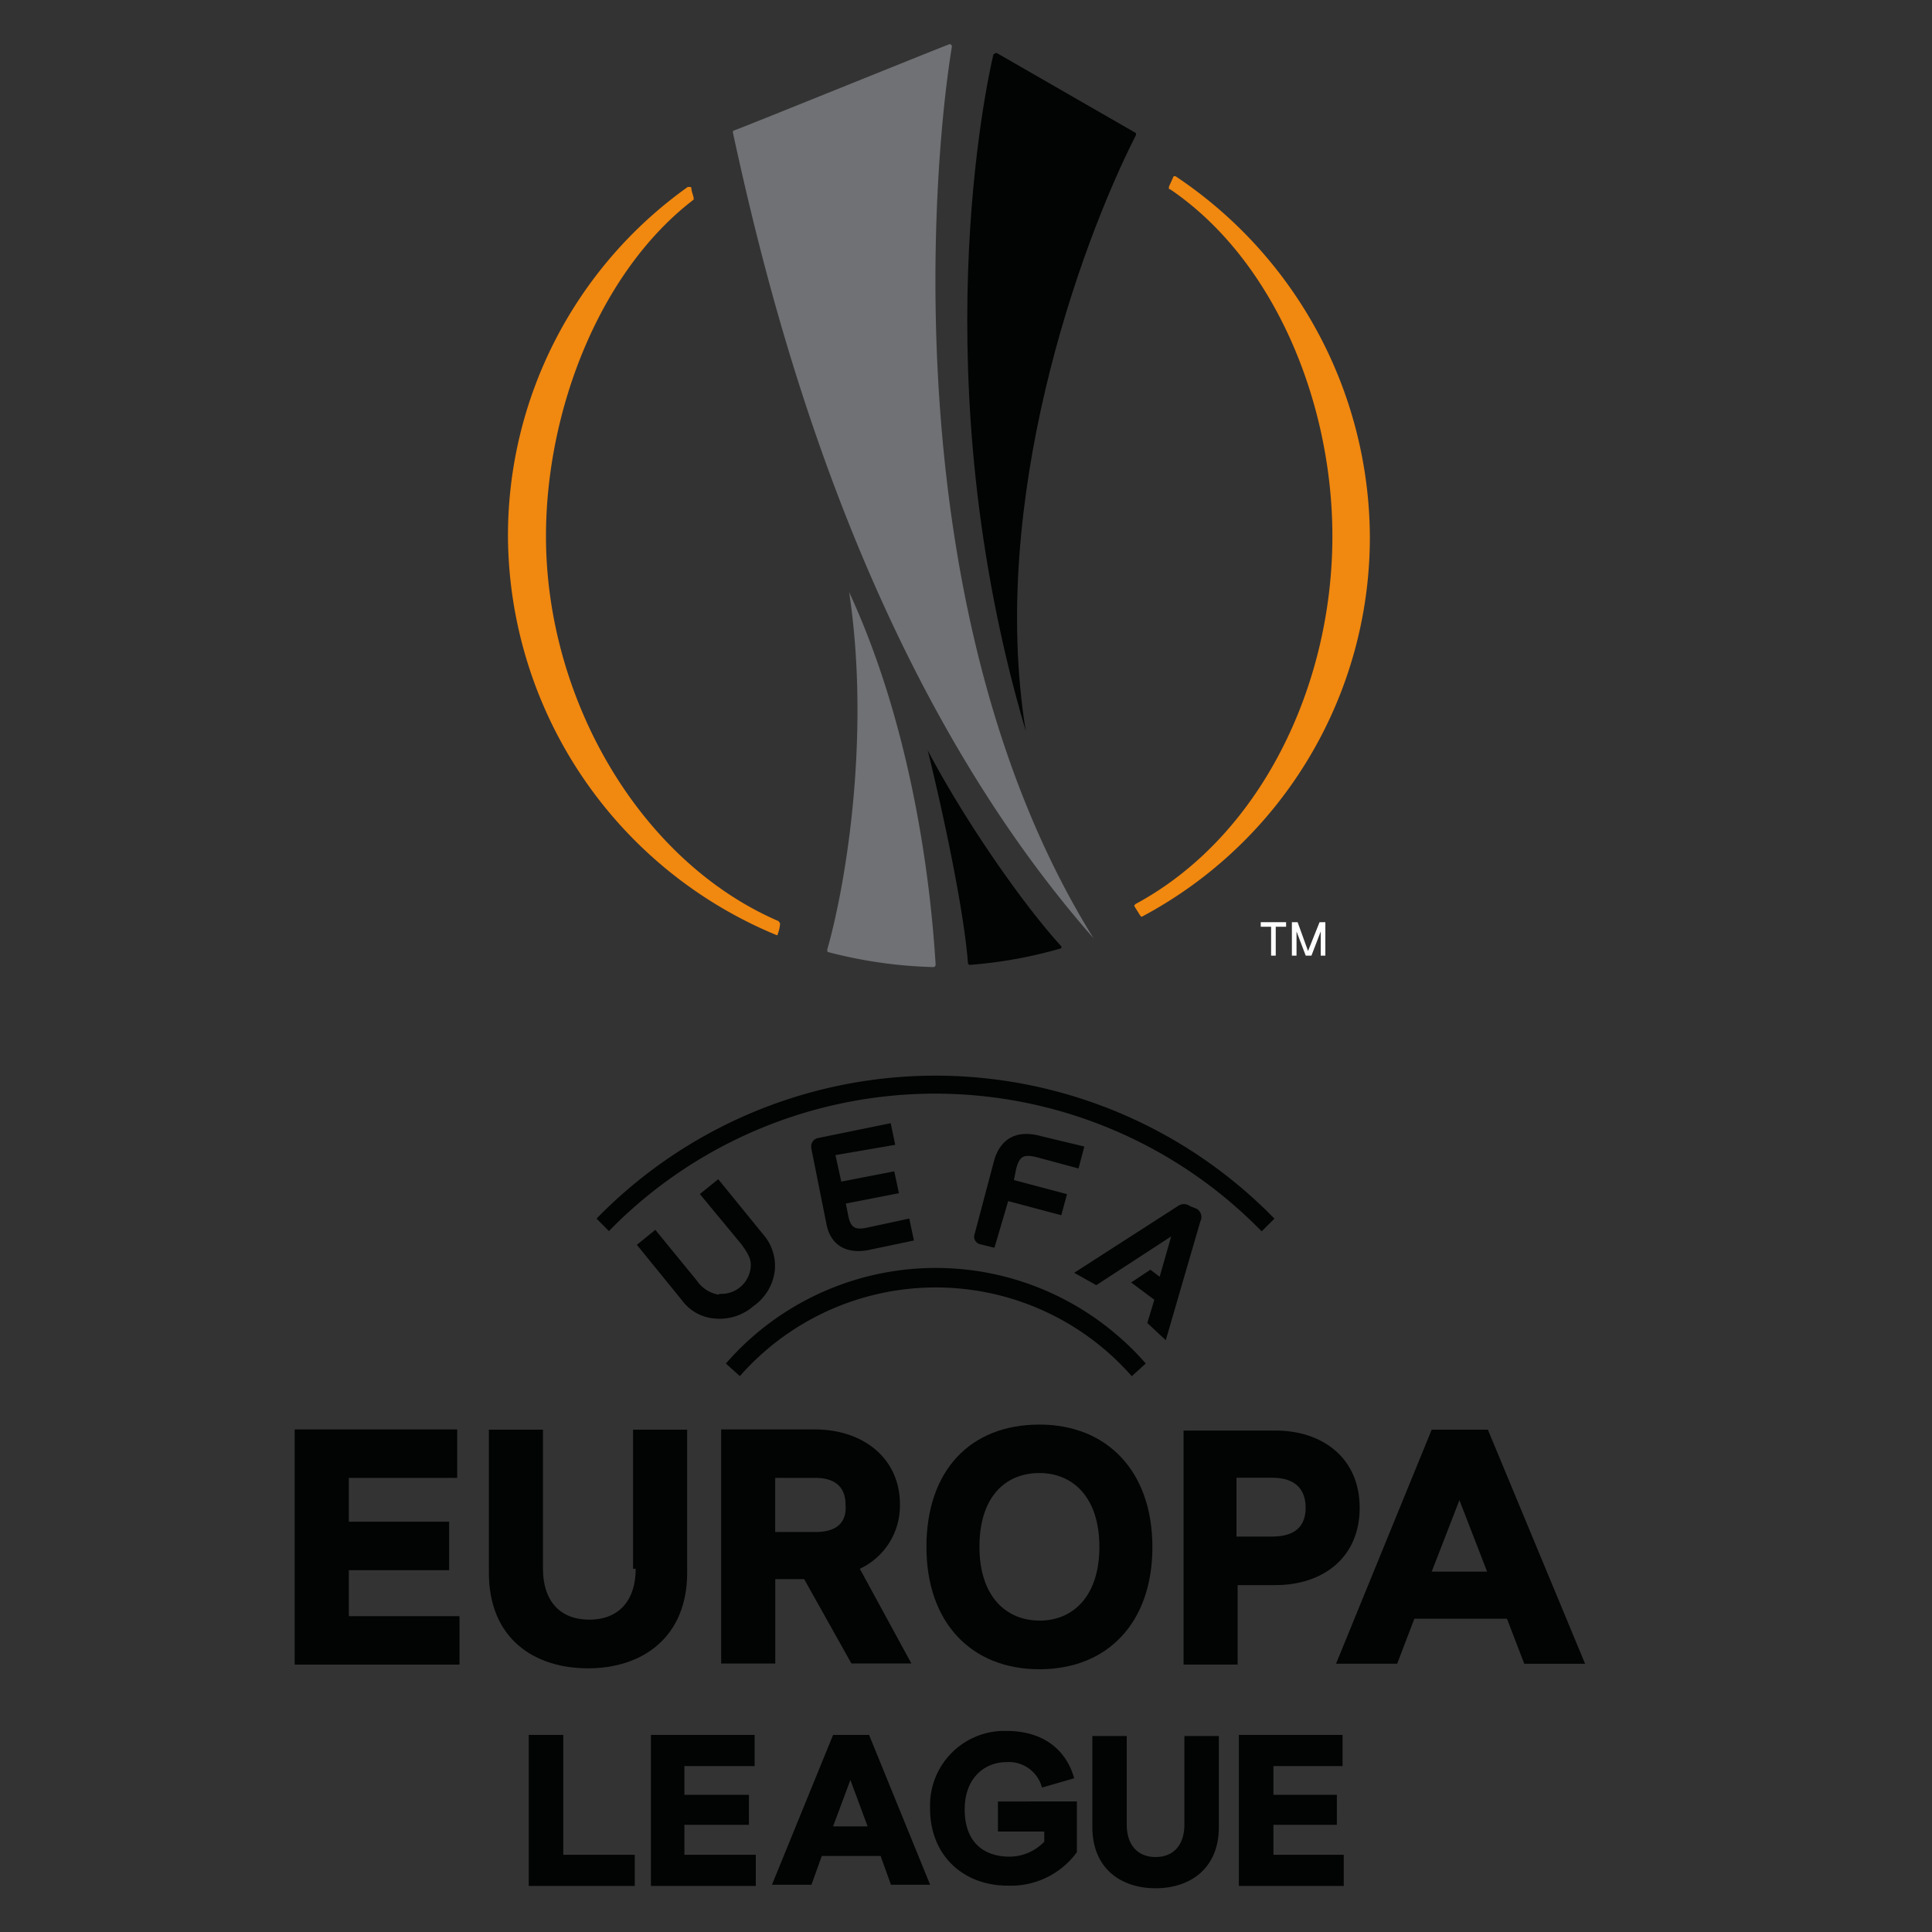 <svg id="Layer_1" data-name="Layer 1" xmlns="http://www.w3.org/2000/svg" viewBox="0 0 250 250"><rect x="0" y="0" width="250" height="250" fill="#333333" stroke="none"/><defs><style>.cls-1{fill:#020303;}.cls-2{fill:#6f7174;}.cls-3{fill:#f1880f;}.cls-4{fill:#fff;}</style></defs><path class="cls-1" d="M130.46,155.42l6.87,1.83.74-2.73-6.87-1.82.3-1.5c.45-1.64,1-1.82,2.54-1.49l5.52,1.49.75-2.84L134.65,147c-2.73-.75-5.07,0-6,3.13l-2.53,9.54a1,1,0,0,0,.57,1.29h0l.17.05,1.82.45Zm-14.62-7.28-.58-2.8-9.35,1.91a1.09,1.09,0,0,0-.93,1.22v.12l1.94,9.69c.59,3.28,3.13,4,5.67,3.43l5.67-1.19-.6-2.84-5.52,1.19c-1.5.3-2.09,0-2.39-1.64l-.3-1.49,6.87-1.34-.6-2.83-6.86,1.33-.75-3.43ZM93,167.53a4.27,4.27,0,0,1-2.83-1.82l-5.37-6.57-2.39,1.94,5.83,7.17a5.79,5.79,0,0,0,4.18,2.36A6.66,6.66,0,0,0,97.51,169a6.51,6.51,0,0,0,2.75-4.63,6.18,6.18,0,0,0-1.49-4.62l-5.83-7.16-2.38,1.92L95.93,161c1,1.35,1.34,2.1,1.19,3.14a3.8,3.8,0,0,1-4,3.28m61.75-11a1.26,1.26,0,0,1,.45,1.64l-4.47,15.36-2.39-2.23.91-3-3-2.24,2.49-1.65,1.2.91,1.49-5.22-9.69,6.31L139,164.7l13.38-8.61a1.35,1.35,0,0,1,1.64,0ZM95.75,178.08l-1.82-1.64a36,36,0,0,1,50.73-3.58,33.8,33.8,0,0,1,3.6,3.58l-1.81,1.64a33.74,33.74,0,0,0-50.72,0M78.84,159.34l-1.65-1.65a61.24,61.24,0,0,1,86.62-1.1l1.1,1.1-1.65,1.65a59,59,0,0,0-83.51-1l-.91.91"/><path class="cls-1" d="M129.13,237h6v1.31a6.24,6.24,0,0,1-4.48,1.94c-3.43,0-5.82-1.94-5.82-6.11s2.68-6.12,5.38-6.12a4.42,4.42,0,0,1,4.62,3.29l4.17-1.2c-1-3.58-3.87-6.13-8.79-6.13a9.63,9.63,0,0,0-9.86,9.35V234c0,6.27,4.48,10,10,10a10.57,10.57,0,0,0,9-4.33v-6.56H129.13Z"/><polygon class="cls-1" points="72.89 224.5 68.42 224.5 68.42 244.04 82.14 244.04 82.14 240.01 72.89 240.01 72.89 224.5"/><polygon class="cls-1" points="88.56 236.13 96.91 236.13 96.91 232.25 88.56 232.25 88.56 228.53 97.65 228.53 97.65 224.5 84.23 224.5 84.23 244.04 97.8 244.04 97.8 240.01 88.56 240.01 88.56 236.13"/><polygon class="cls-1" points="164.78 240.01 164.78 236.13 172.99 236.13 172.99 232.25 164.78 232.25 164.78 228.53 173.73 228.53 173.73 224.5 160.31 224.5 160.31 244.04 173.88 244.04 173.88 240.01 164.78 240.01"/><path class="cls-1" d="M153.26,236.12c0,2.53-1.33,4.18-3.73,4.18s-3.73-1.65-3.73-4.18V224.64h-4.45v11.78c0,5.39,3.73,7.92,8.18,7.92s8.19-2.53,8.19-7.92V224.64h-4.46Z"/><path class="cls-1" d="M107.8,224.5l-7.91,19.39H105l1.34-3.73h7.61l1.34,3.73h5.07l-7.9-19.39Zm0,11.83,2.24-6,2.23,6Z"/><path class="cls-1" d="M82.26,203c0,4-2.09,6.58-6,6.58s-6-2.54-6-6.58V185h-7v18.5c0,8.5,5.82,12.38,12.84,12.38s12.82-4,12.82-12.38V185h-7V203Z"/><path class="cls-1" d="M175.94,195.11c0-6.55-4.92-10-10.91-10H153.15v30.28h7V205.11h4.92C171.05,205.11,175.94,201.67,175.94,195.11Zm-11.3,3.72H160v-7.61h4.63c3.13,0,4.32,1.64,4.32,3.88s-1.2,3.73-4.32,3.73Z"/><polygon class="cls-1" points="45.14 203.18 58.12 203.18 58.12 196.91 45.14 196.91 45.14 191.24 59.16 191.24 59.16 184.97 38.13 184.97 38.13 215.4 59.46 215.4 59.46 209.13 45.14 209.13 45.14 203.18"/><path class="cls-1" d="M192.53,185h-7.27l-12.38,30.29h7.91l2.23-5.83H195l2.24,5.83h7.87Zm-7.27,18.37,3.59-9.25,3.58,9.25Z"/><path class="cls-1" d="M116.45,194.67c0-6-4.78-9.7-11-9.7H93.32v30.29h7V204.34h3.74l6.11,10.91h7.76L111.26,203A9,9,0,0,0,116.45,194.67Zm-10.92,3.57h-5.22v-7h5.22c2.83,0,3.88,1.49,3.88,3.43.18,2.08-.87,3.57-3.85,3.57Z"/><path class="cls-1" d="M134.5,184.34c-9,0-14.62,6-14.62,15.82S125.7,216,134.5,216s14.62-6,14.62-15.81S143.26,184.34,134.5,184.34Zm0,25.36c-4.32,0-7.76-3.14-7.76-9.54,0-6.57,3.44-9.55,7.76-9.55s7.76,3.13,7.76,9.55-3.43,9.55-7.76,9.55Z"/><path class="cls-1" d="M125.55,124.85h0a58,58,0,0,0,11.63-2.1h0a.15.15,0,0,0,.16-.12h0v-.17h0c-4.78-5.22-12.24-15.81-17.29-25.35,2.53,10.29,4.77,21.63,5.21,27.59.16.16.16.16.3.16"/><path class="cls-1" d="M147,17.45h0c0-.15,0-.31-.15-.31h0L129,6.87h-.15c-.15,0-.15.15-.3.15h0c-.91,3.88-9.24,42.07,4.18,87.57C127.94,64.9,139.57,32.08,147,17.46"/><path class="cls-2" d="M141.51,121.42C116.26,80.84,120.32,23.4,123.18,6h0a.32.32,0,0,0-.3-.29h0C119.54,7,97.35,16,95,16.88c-.16,0-.16.15-.16.29h0c4.48,20.59,16,69.37,46.7,104.28"/><path class="cls-2" d="M107.05,122.9h0c0,.16,0,.31.15.31a59.4,59.4,0,0,0,13.58,1.93.31.31,0,0,0,.29-.29h0c-.59-9.85-2.83-30.14-11.19-48.22,2.73,18.2-.29,37.29-2.83,46.23"/><path class="cls-3" d="M100.48,121c.16,0,.16,0,.16-.14h0a4.41,4.41,0,0,0,.3-1.35h0c0-.15-.16-.15-.16-.3h0c-18-7.75-30.13-28.78-30.13-49.82,0-16.37,7-34.31,19.11-43.56h0v-.15h0c0-.3-.3-.91-.3-1.35h0c0-.14-.15-.14-.3-.14H89A55.39,55.39,0,0,0,65.73,69.5,56.18,56.18,0,0,0,100.48,121h0"/><path class="cls-3" d="M152.1,22.8h0c-.14,0-.3,0-.3.16l-.54,1.19v.19c0,.15,0,.15.15.15h0c13.42,9.11,21,27.46,21,44.9,0,19.54-9.4,38.93-25.47,47.59h0l-.15.15v.14h0l.75,1.2h0l.14.15h.08a55.61,55.61,0,0,0,29.5-49.16,56.36,56.36,0,0,0-25.2-46.69"/><polygon class="cls-4" points="163.14 119.92 164.48 119.92 164.48 123.66 165.08 123.66 165.08 119.92 166.42 119.92 166.42 119.33 163.14 119.33 163.14 119.92"/><polygon class="cls-4" points="170.75 119.33 169.26 123.06 167.91 119.33 167.17 119.33 167.17 123.66 167.77 123.66 167.77 120.53 168.96 123.66 169.7 123.66 170.9 120.53 170.9 123.66 171.5 123.66 171.5 119.33 170.75 119.33"/></svg>
